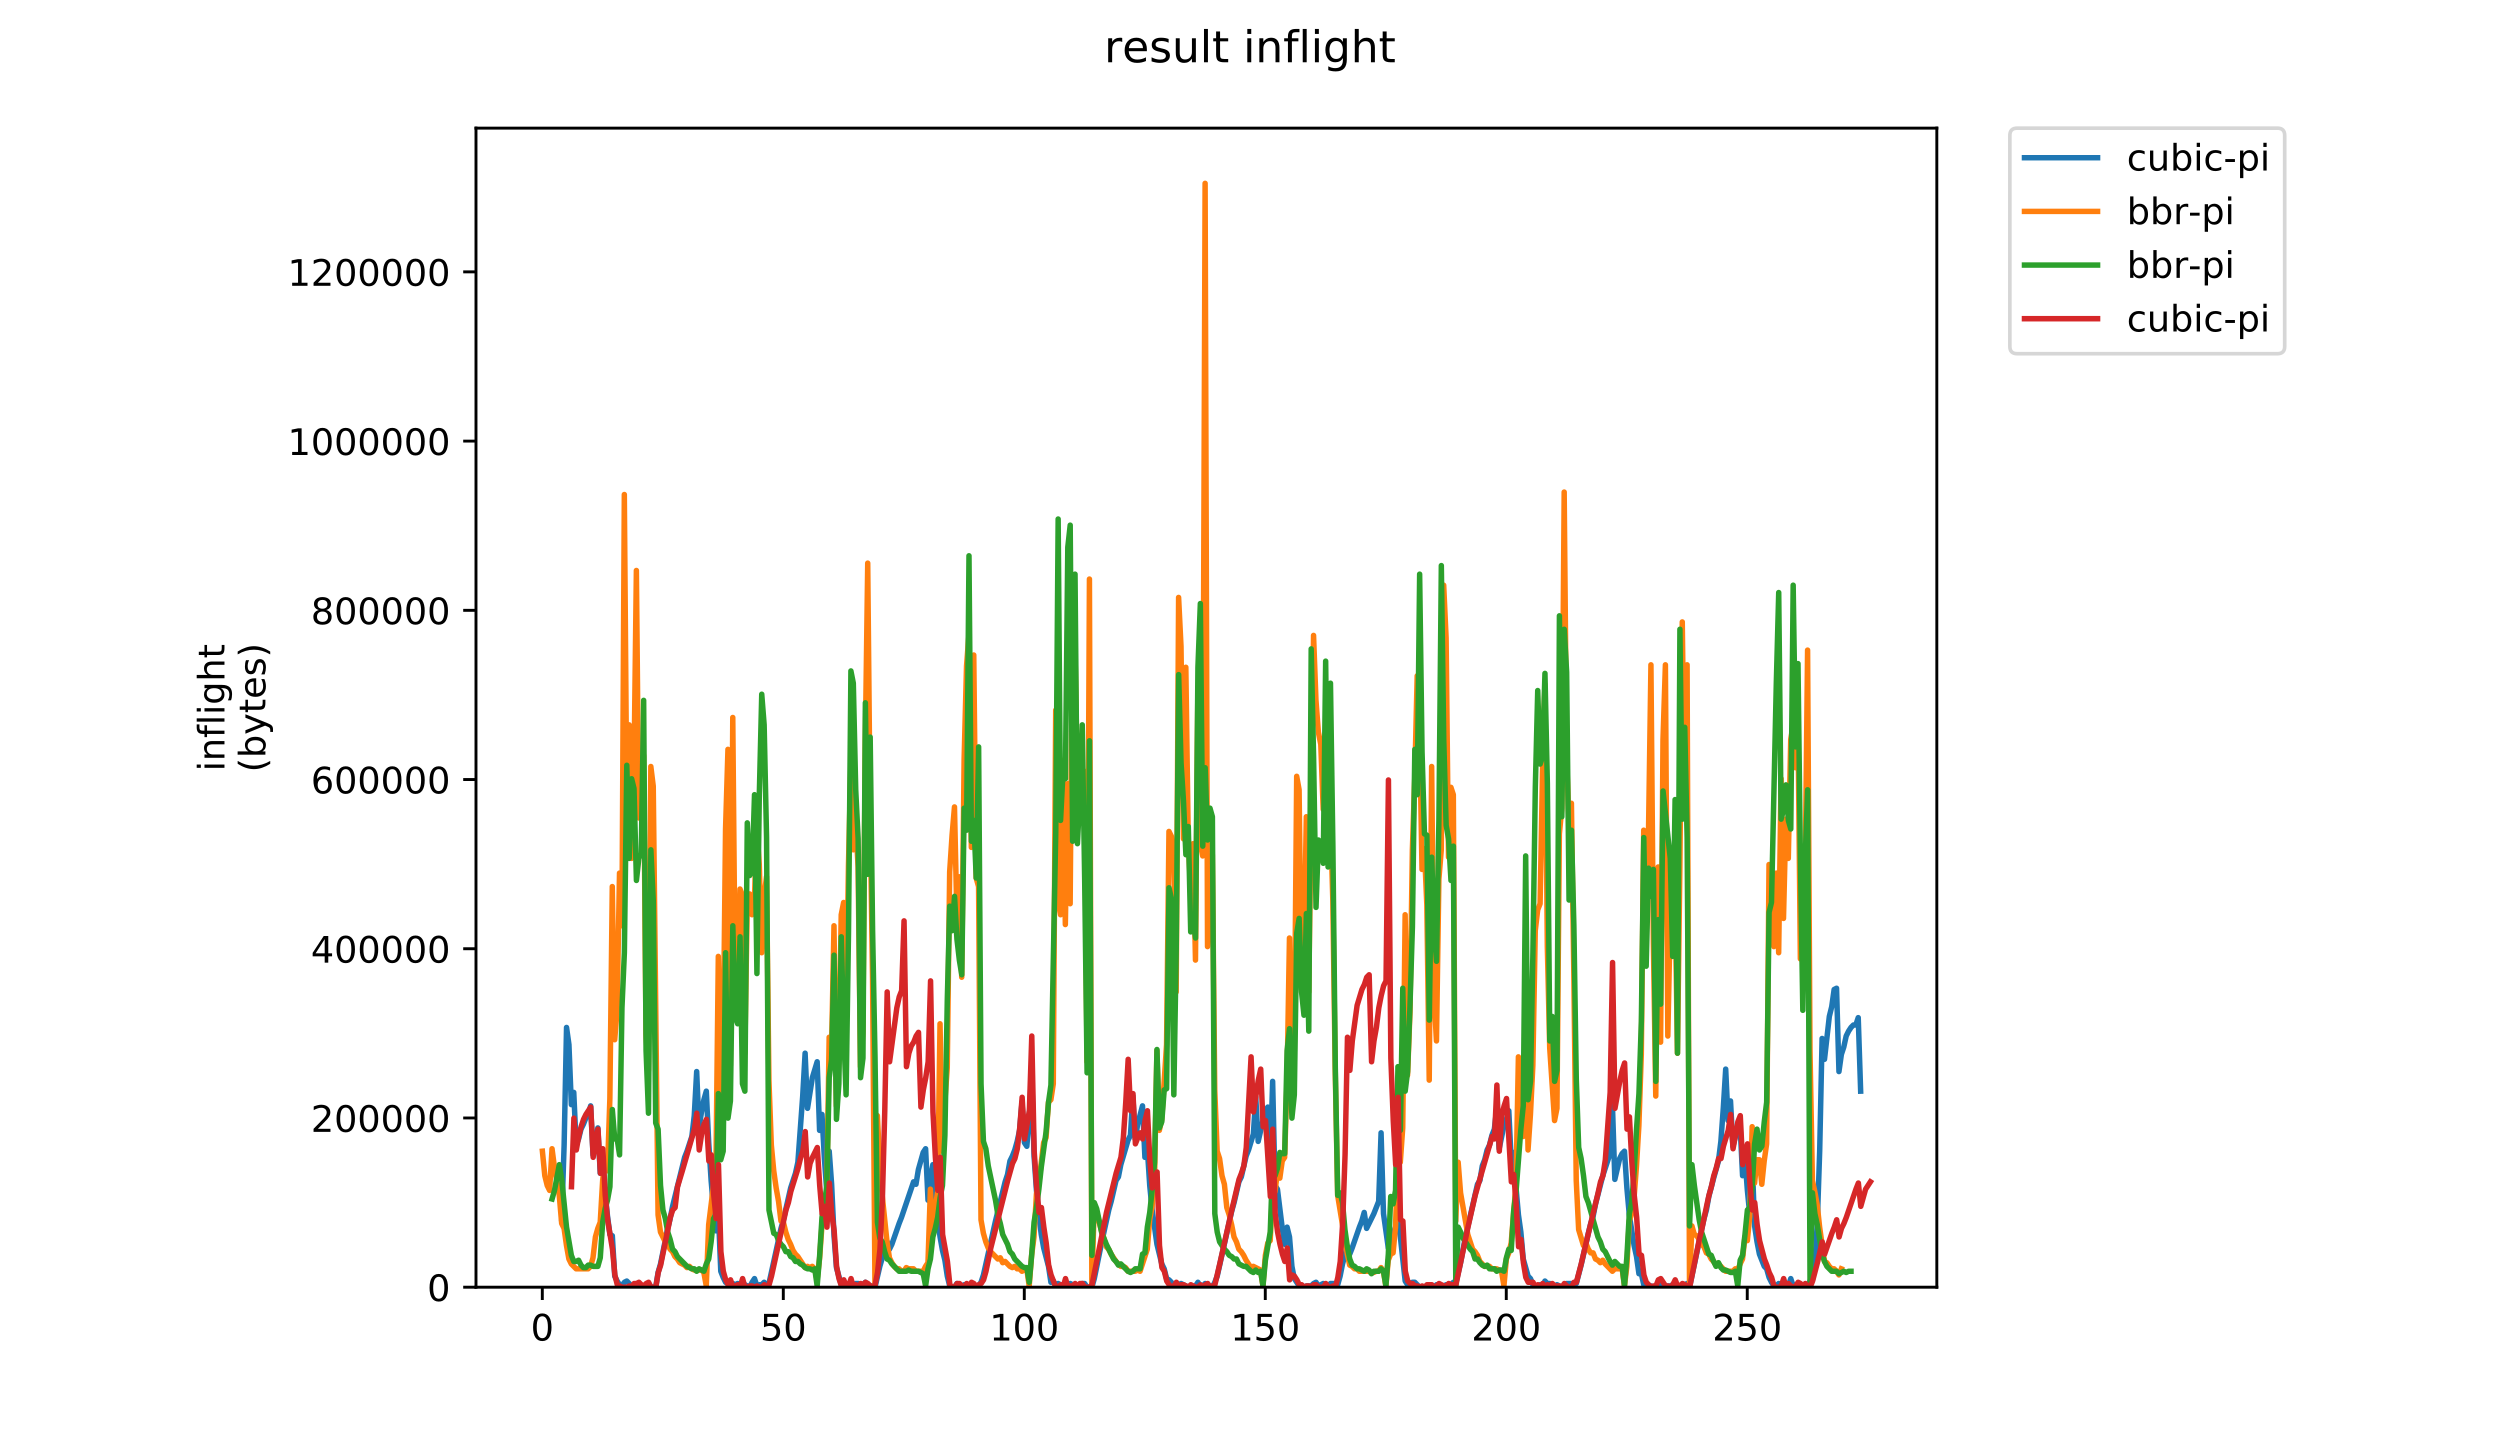 <?xml version="1.0" encoding="utf-8" standalone="no"?>
<!DOCTYPE svg PUBLIC "-//W3C//DTD SVG 1.1//EN"
  "http://www.w3.org/Graphics/SVG/1.1/DTD/svg11.dtd">
<!-- Created with matplotlib (https://matplotlib.org/) -->
<svg height="396pt" version="1.1" viewBox="0 0 684 396" width="684pt" xmlns="http://www.w3.org/2000/svg" xmlns:xlink="http://www.w3.org/1999/xlink">
 <defs>
  <style type="text/css">
*{stroke-linecap:butt;stroke-linejoin:round;}
  </style>
 </defs>
 <g id="figure_1">
  <g id="patch_1">
   <path d="M 0 396 
L 684 396 
L 684 0 
L 0 0 
z
" style="fill:#ffffff;"/>
  </g>
  <g id="axes_1">
   <g id="patch_2">
    <path d="M 130.23 352.174 
L 529.913 352.174 
L 529.913 35.062 
L 130.23 35.062 
z
" style="fill:#ffffff;"/>
   </g>
   <g id="matplotlib.axis_1">
    <g id="xtick_1">
     <g id="line2d_1">
      <defs>
       <path d="M 0 0 
L 0 3.5 
" id="mabfa839341" style="stroke:#000000;stroke-width:0.8;"/>
      </defs>
      <g>
       <use style="stroke:#000000;stroke-width:0.8;" x="148.376" xlink:href="#mabfa839341" y="352.174"/>
      </g>
     </g>
     <g id="text_1">
      <!-- 0 -->
      <defs>
       <path d="M 31.781 66.406 
Q 24.172 66.406 20.328 58.906 
Q 16.5 51.422 16.5 36.375 
Q 16.5 21.391 20.328 13.891 
Q 24.172 6.391 31.781 6.391 
Q 39.453 6.391 43.281 13.891 
Q 47.125 21.391 47.125 36.375 
Q 47.125 51.422 43.281 58.906 
Q 39.453 66.406 31.781 66.406 
z
M 31.781 74.219 
Q 44.047 74.219 50.516 64.516 
Q 56.984 54.828 56.984 36.375 
Q 56.984 17.969 50.516 8.266 
Q 44.047 -1.422 31.781 -1.422 
Q 19.531 -1.422 13.062 8.266 
Q 6.594 17.969 6.594 36.375 
Q 6.594 54.828 13.062 64.516 
Q 19.531 74.219 31.781 74.219 
z
" id="DejaVuSans-48"/>
      </defs>
      <g transform="translate(145.195 366.773)scale(0.1 -0.1)">
       <use xlink:href="#DejaVuSans-48"/>
      </g>
     </g>
    </g>
    <g id="xtick_2">
     <g id="line2d_2">
      <g>
       <use style="stroke:#000000;stroke-width:0.8;" x="214.311" xlink:href="#mabfa839341" y="352.174"/>
      </g>
     </g>
     <g id="text_2">
      <!-- 50 -->
      <defs>
       <path d="M 10.797 72.906 
L 49.516 72.906 
L 49.516 64.594 
L 19.828 64.594 
L 19.828 46.734 
Q 21.969 47.469 24.109 47.828 
Q 26.266 48.188 28.422 48.188 
Q 40.625 48.188 47.75 41.5 
Q 54.891 34.812 54.891 23.391 
Q 54.891 11.625 47.562 5.094 
Q 40.234 -1.422 26.906 -1.422 
Q 22.312 -1.422 17.547 -0.641 
Q 12.797 0.141 7.719 1.703 
L 7.719 11.625 
Q 12.109 9.234 16.797 8.062 
Q 21.484 6.891 26.703 6.891 
Q 35.156 6.891 40.078 11.328 
Q 45.016 15.766 45.016 23.391 
Q 45.016 31 40.078 35.438 
Q 35.156 39.891 26.703 39.891 
Q 22.75 39.891 18.812 39.016 
Q 14.891 38.141 10.797 36.281 
z
" id="DejaVuSans-53"/>
      </defs>
      <g transform="translate(207.949 366.773)scale(0.1 -0.1)">
       <use xlink:href="#DejaVuSans-53"/>
       <use x="63.623" xlink:href="#DejaVuSans-48"/>
      </g>
     </g>
    </g>
    <g id="xtick_3">
     <g id="line2d_3">
      <g>
       <use style="stroke:#000000;stroke-width:0.8;" x="280.246" xlink:href="#mabfa839341" y="352.174"/>
      </g>
     </g>
     <g id="text_3">
      <!-- 100 -->
      <defs>
       <path d="M 12.406 8.297 
L 28.516 8.297 
L 28.516 63.922 
L 10.984 60.406 
L 10.984 69.391 
L 28.422 72.906 
L 38.281 72.906 
L 38.281 8.297 
L 54.391 8.297 
L 54.391 0 
L 12.406 0 
z
" id="DejaVuSans-49"/>
      </defs>
      <g transform="translate(270.702 366.773)scale(0.1 -0.1)">
       <use xlink:href="#DejaVuSans-49"/>
       <use x="63.623" xlink:href="#DejaVuSans-48"/>
       <use x="127.246" xlink:href="#DejaVuSans-48"/>
      </g>
     </g>
    </g>
    <g id="xtick_4">
     <g id="line2d_4">
      <g>
       <use style="stroke:#000000;stroke-width:0.8;" x="346.181" xlink:href="#mabfa839341" y="352.174"/>
      </g>
     </g>
     <g id="text_4">
      <!-- 150 -->
      <g transform="translate(336.637 366.773)scale(0.1 -0.1)">
       <use xlink:href="#DejaVuSans-49"/>
       <use x="63.623" xlink:href="#DejaVuSans-53"/>
       <use x="127.246" xlink:href="#DejaVuSans-48"/>
      </g>
     </g>
    </g>
    <g id="xtick_5">
     <g id="line2d_5">
      <g>
       <use style="stroke:#000000;stroke-width:0.8;" x="412.116" xlink:href="#mabfa839341" y="352.174"/>
      </g>
     </g>
     <g id="text_5">
      <!-- 200 -->
      <defs>
       <path d="M 19.188 8.297 
L 53.609 8.297 
L 53.609 0 
L 7.328 0 
L 7.328 8.297 
Q 12.938 14.109 22.625 23.891 
Q 32.328 33.688 34.812 36.531 
Q 39.547 41.844 41.422 45.531 
Q 43.312 49.219 43.312 52.781 
Q 43.312 58.594 39.234 62.25 
Q 35.156 65.922 28.609 65.922 
Q 23.969 65.922 18.812 64.312 
Q 13.672 62.703 7.812 59.422 
L 7.812 69.391 
Q 13.766 71.781 18.938 73 
Q 24.125 74.219 28.422 74.219 
Q 39.75 74.219 46.484 68.547 
Q 53.219 62.891 53.219 53.422 
Q 53.219 48.922 51.531 44.891 
Q 49.859 40.875 45.406 35.406 
Q 44.188 33.984 37.641 27.219 
Q 31.109 20.453 19.188 8.297 
z
" id="DejaVuSans-50"/>
      </defs>
      <g transform="translate(402.572 366.773)scale(0.1 -0.1)">
       <use xlink:href="#DejaVuSans-50"/>
       <use x="63.623" xlink:href="#DejaVuSans-48"/>
       <use x="127.246" xlink:href="#DejaVuSans-48"/>
      </g>
     </g>
    </g>
    <g id="xtick_6">
     <g id="line2d_6">
      <g>
       <use style="stroke:#000000;stroke-width:0.8;" x="478.05" xlink:href="#mabfa839341" y="352.174"/>
      </g>
     </g>
     <g id="text_6">
      <!-- 250 -->
      <g transform="translate(468.507 366.773)scale(0.1 -0.1)">
       <use xlink:href="#DejaVuSans-50"/>
       <use x="63.623" xlink:href="#DejaVuSans-53"/>
       <use x="127.246" xlink:href="#DejaVuSans-48"/>
      </g>
     </g>
    </g>
   </g>
   <g id="matplotlib.axis_2">
    <g id="ytick_1">
     <g id="line2d_7">
      <defs>
       <path d="M 0 0 
L -3.5 0 
" id="ma609a9aec3" style="stroke:#000000;stroke-width:0.8;"/>
      </defs>
      <g>
       <use style="stroke:#000000;stroke-width:0.8;" x="130.23" xlink:href="#ma609a9aec3" y="352.174"/>
      </g>
     </g>
     <g id="text_7">
      <!-- 0 -->
      <g transform="translate(116.868 355.973)scale(0.1 -0.1)">
       <use xlink:href="#DejaVuSans-48"/>
      </g>
     </g>
    </g>
    <g id="ytick_2">
     <g id="line2d_8">
      <g>
       <use style="stroke:#000000;stroke-width:0.8;" x="130.23" xlink:href="#ma609a9aec3" y="305.876"/>
      </g>
     </g>
     <g id="text_8">
      <!-- 200000 -->
      <g transform="translate(85.055 309.676)scale(0.1 -0.1)">
       <use xlink:href="#DejaVuSans-50"/>
       <use x="63.623" xlink:href="#DejaVuSans-48"/>
       <use x="127.246" xlink:href="#DejaVuSans-48"/>
       <use x="190.869" xlink:href="#DejaVuSans-48"/>
       <use x="254.492" xlink:href="#DejaVuSans-48"/>
       <use x="318.115" xlink:href="#DejaVuSans-48"/>
      </g>
     </g>
    </g>
    <g id="ytick_3">
     <g id="line2d_9">
      <g>
       <use style="stroke:#000000;stroke-width:0.8;" x="130.23" xlink:href="#ma609a9aec3" y="259.579"/>
      </g>
     </g>
     <g id="text_9">
      <!-- 400000 -->
      <defs>
       <path d="M 37.797 64.312 
L 12.891 25.391 
L 37.797 25.391 
z
M 35.203 72.906 
L 47.609 72.906 
L 47.609 25.391 
L 58.016 25.391 
L 58.016 17.188 
L 47.609 17.188 
L 47.609 0 
L 37.797 0 
L 37.797 17.188 
L 4.891 17.188 
L 4.891 26.703 
z
" id="DejaVuSans-52"/>
      </defs>
      <g transform="translate(85.055 263.378)scale(0.1 -0.1)">
       <use xlink:href="#DejaVuSans-52"/>
       <use x="63.623" xlink:href="#DejaVuSans-48"/>
       <use x="127.246" xlink:href="#DejaVuSans-48"/>
       <use x="190.869" xlink:href="#DejaVuSans-48"/>
       <use x="254.492" xlink:href="#DejaVuSans-48"/>
       <use x="318.115" xlink:href="#DejaVuSans-48"/>
      </g>
     </g>
    </g>
    <g id="ytick_4">
     <g id="line2d_10">
      <g>
       <use style="stroke:#000000;stroke-width:0.8;" x="130.23" xlink:href="#ma609a9aec3" y="213.281"/>
      </g>
     </g>
     <g id="text_10">
      <!-- 600000 -->
      <defs>
       <path d="M 33.016 40.375 
Q 26.375 40.375 22.484 35.828 
Q 18.609 31.297 18.609 23.391 
Q 18.609 15.531 22.484 10.953 
Q 26.375 6.391 33.016 6.391 
Q 39.656 6.391 43.531 10.953 
Q 47.406 15.531 47.406 23.391 
Q 47.406 31.297 43.531 35.828 
Q 39.656 40.375 33.016 40.375 
z
M 52.594 71.297 
L 52.594 62.312 
Q 48.875 64.062 45.094 64.984 
Q 41.312 65.922 37.594 65.922 
Q 27.828 65.922 22.672 59.328 
Q 17.531 52.734 16.797 39.406 
Q 19.672 43.656 24.016 45.922 
Q 28.375 48.188 33.594 48.188 
Q 44.578 48.188 50.953 41.516 
Q 57.328 34.859 57.328 23.391 
Q 57.328 12.156 50.688 5.359 
Q 44.047 -1.422 33.016 -1.422 
Q 20.359 -1.422 13.672 8.266 
Q 6.984 17.969 6.984 36.375 
Q 6.984 53.656 15.188 63.938 
Q 23.391 74.219 37.203 74.219 
Q 40.922 74.219 44.703 73.484 
Q 48.484 72.75 52.594 71.297 
z
" id="DejaVuSans-54"/>
      </defs>
      <g transform="translate(85.055 217.08)scale(0.1 -0.1)">
       <use xlink:href="#DejaVuSans-54"/>
       <use x="63.623" xlink:href="#DejaVuSans-48"/>
       <use x="127.246" xlink:href="#DejaVuSans-48"/>
       <use x="190.869" xlink:href="#DejaVuSans-48"/>
       <use x="254.492" xlink:href="#DejaVuSans-48"/>
       <use x="318.115" xlink:href="#DejaVuSans-48"/>
      </g>
     </g>
    </g>
    <g id="ytick_5">
     <g id="line2d_11">
      <g>
       <use style="stroke:#000000;stroke-width:0.8;" x="130.23" xlink:href="#ma609a9aec3" y="166.983"/>
      </g>
     </g>
     <g id="text_11">
      <!-- 800000 -->
      <defs>
       <path d="M 31.781 34.625 
Q 24.75 34.625 20.719 30.859 
Q 16.703 27.094 16.703 20.516 
Q 16.703 13.922 20.719 10.156 
Q 24.75 6.391 31.781 6.391 
Q 38.812 6.391 42.859 10.172 
Q 46.922 13.969 46.922 20.516 
Q 46.922 27.094 42.891 30.859 
Q 38.875 34.625 31.781 34.625 
z
M 21.922 38.812 
Q 15.578 40.375 12.031 44.719 
Q 8.5 49.078 8.5 55.328 
Q 8.5 64.062 14.719 69.141 
Q 20.953 74.219 31.781 74.219 
Q 42.672 74.219 48.875 69.141 
Q 55.078 64.062 55.078 55.328 
Q 55.078 49.078 51.531 44.719 
Q 48 40.375 41.703 38.812 
Q 48.828 37.156 52.797 32.312 
Q 56.781 27.484 56.781 20.516 
Q 56.781 9.906 50.312 4.234 
Q 43.844 -1.422 31.781 -1.422 
Q 19.734 -1.422 13.25 4.234 
Q 6.781 9.906 6.781 20.516 
Q 6.781 27.484 10.781 32.312 
Q 14.797 37.156 21.922 38.812 
z
M 18.312 54.391 
Q 18.312 48.734 21.844 45.562 
Q 25.391 42.391 31.781 42.391 
Q 38.141 42.391 41.719 45.562 
Q 45.312 48.734 45.312 54.391 
Q 45.312 60.062 41.719 63.234 
Q 38.141 66.406 31.781 66.406 
Q 25.391 66.406 21.844 63.234 
Q 18.312 60.062 18.312 54.391 
z
" id="DejaVuSans-56"/>
      </defs>
      <g transform="translate(85.055 170.783)scale(0.1 -0.1)">
       <use xlink:href="#DejaVuSans-56"/>
       <use x="63.623" xlink:href="#DejaVuSans-48"/>
       <use x="127.246" xlink:href="#DejaVuSans-48"/>
       <use x="190.869" xlink:href="#DejaVuSans-48"/>
       <use x="254.492" xlink:href="#DejaVuSans-48"/>
       <use x="318.115" xlink:href="#DejaVuSans-48"/>
      </g>
     </g>
    </g>
    <g id="ytick_6">
     <g id="line2d_12">
      <g>
       <use style="stroke:#000000;stroke-width:0.8;" x="130.23" xlink:href="#ma609a9aec3" y="120.686"/>
      </g>
     </g>
     <g id="text_12">
      <!-- 1000000 -->
      <g transform="translate(78.693 124.485)scale(0.1 -0.1)">
       <use xlink:href="#DejaVuSans-49"/>
       <use x="63.623" xlink:href="#DejaVuSans-48"/>
       <use x="127.246" xlink:href="#DejaVuSans-48"/>
       <use x="190.869" xlink:href="#DejaVuSans-48"/>
       <use x="254.492" xlink:href="#DejaVuSans-48"/>
       <use x="318.115" xlink:href="#DejaVuSans-48"/>
       <use x="381.738" xlink:href="#DejaVuSans-48"/>
      </g>
     </g>
    </g>
    <g id="ytick_7">
     <g id="line2d_13">
      <g>
       <use style="stroke:#000000;stroke-width:0.8;" x="130.23" xlink:href="#ma609a9aec3" y="74.388"/>
      </g>
     </g>
     <g id="text_13">
      <!-- 1200000 -->
      <g transform="translate(78.693 78.187)scale(0.1 -0.1)">
       <use xlink:href="#DejaVuSans-49"/>
       <use x="63.623" xlink:href="#DejaVuSans-50"/>
       <use x="127.246" xlink:href="#DejaVuSans-48"/>
       <use x="190.869" xlink:href="#DejaVuSans-48"/>
       <use x="254.492" xlink:href="#DejaVuSans-48"/>
       <use x="318.115" xlink:href="#DejaVuSans-48"/>
       <use x="381.738" xlink:href="#DejaVuSans-48"/>
      </g>
     </g>
    </g>
    <g id="text_14">
     <!-- inflight -->
     <defs>
      <path d="M 9.422 54.688 
L 18.406 54.688 
L 18.406 0 
L 9.422 0 
z
M 9.422 75.984 
L 18.406 75.984 
L 18.406 64.594 
L 9.422 64.594 
z
" id="DejaVuSans-105"/>
      <path d="M 54.891 33.016 
L 54.891 0 
L 45.906 0 
L 45.906 32.719 
Q 45.906 40.484 42.875 44.328 
Q 39.844 48.188 33.797 48.188 
Q 26.516 48.188 22.312 43.547 
Q 18.109 38.922 18.109 30.906 
L 18.109 0 
L 9.078 0 
L 9.078 54.688 
L 18.109 54.688 
L 18.109 46.188 
Q 21.344 51.125 25.703 53.562 
Q 30.078 56 35.797 56 
Q 45.219 56 50.047 50.172 
Q 54.891 44.344 54.891 33.016 
z
" id="DejaVuSans-110"/>
      <path d="M 37.109 75.984 
L 37.109 68.5 
L 28.516 68.5 
Q 23.688 68.5 21.797 66.547 
Q 19.922 64.594 19.922 59.516 
L 19.922 54.688 
L 34.719 54.688 
L 34.719 47.703 
L 19.922 47.703 
L 19.922 0 
L 10.891 0 
L 10.891 47.703 
L 2.297 47.703 
L 2.297 54.688 
L 10.891 54.688 
L 10.891 58.5 
Q 10.891 67.625 15.141 71.797 
Q 19.391 75.984 28.609 75.984 
z
" id="DejaVuSans-102"/>
      <path d="M 9.422 75.984 
L 18.406 75.984 
L 18.406 0 
L 9.422 0 
z
" id="DejaVuSans-108"/>
      <path d="M 45.406 27.984 
Q 45.406 37.75 41.375 43.109 
Q 37.359 48.484 30.078 48.484 
Q 22.859 48.484 18.828 43.109 
Q 14.797 37.75 14.797 27.984 
Q 14.797 18.266 18.828 12.891 
Q 22.859 7.516 30.078 7.516 
Q 37.359 7.516 41.375 12.891 
Q 45.406 18.266 45.406 27.984 
z
M 54.391 6.781 
Q 54.391 -7.172 48.188 -13.984 
Q 42 -20.797 29.203 -20.797 
Q 24.469 -20.797 20.266 -20.094 
Q 16.062 -19.391 12.109 -17.922 
L 12.109 -9.188 
Q 16.062 -11.328 19.922 -12.344 
Q 23.781 -13.375 27.781 -13.375 
Q 36.625 -13.375 41.016 -8.766 
Q 45.406 -4.156 45.406 5.172 
L 45.406 9.625 
Q 42.625 4.781 38.281 2.391 
Q 33.938 0 27.875 0 
Q 17.828 0 11.672 7.656 
Q 5.516 15.328 5.516 27.984 
Q 5.516 40.672 11.672 48.328 
Q 17.828 56 27.875 56 
Q 33.938 56 38.281 53.609 
Q 42.625 51.219 45.406 46.391 
L 45.406 54.688 
L 54.391 54.688 
z
" id="DejaVuSans-103"/>
      <path d="M 54.891 33.016 
L 54.891 0 
L 45.906 0 
L 45.906 32.719 
Q 45.906 40.484 42.875 44.328 
Q 39.844 48.188 33.797 48.188 
Q 26.516 48.188 22.312 43.547 
Q 18.109 38.922 18.109 30.906 
L 18.109 0 
L 9.078 0 
L 9.078 75.984 
L 18.109 75.984 
L 18.109 46.188 
Q 21.344 51.125 25.703 53.562 
Q 30.078 56 35.797 56 
Q 45.219 56 50.047 50.172 
Q 54.891 44.344 54.891 33.016 
z
" id="DejaVuSans-104"/>
      <path d="M 18.312 70.219 
L 18.312 54.688 
L 36.812 54.688 
L 36.812 47.703 
L 18.312 47.703 
L 18.312 18.016 
Q 18.312 11.328 20.141 9.422 
Q 21.969 7.516 27.594 7.516 
L 36.812 7.516 
L 36.812 0 
L 27.594 0 
Q 17.188 0 13.234 3.875 
Q 9.281 7.766 9.281 18.016 
L 9.281 47.703 
L 2.688 47.703 
L 2.688 54.688 
L 9.281 54.688 
L 9.281 70.219 
z
" id="DejaVuSans-116"/>
     </defs>
     <g transform="translate(61.415 211.018)rotate(-90)scale(0.1 -0.1)">
      <use xlink:href="#DejaVuSans-105"/>
      <use x="27.783" xlink:href="#DejaVuSans-110"/>
      <use x="91.162" xlink:href="#DejaVuSans-102"/>
      <use x="126.367" xlink:href="#DejaVuSans-108"/>
      <use x="154.15" xlink:href="#DejaVuSans-105"/>
      <use x="181.934" xlink:href="#DejaVuSans-103"/>
      <use x="245.41" xlink:href="#DejaVuSans-104"/>
      <use x="308.789" xlink:href="#DejaVuSans-116"/>
     </g>
     <!-- (bytes) -->
     <defs>
      <path d="M 31 75.875 
Q 24.469 64.656 21.281 53.656 
Q 18.109 42.672 18.109 31.391 
Q 18.109 20.125 21.312 9.062 
Q 24.516 -2 31 -13.188 
L 23.188 -13.188 
Q 15.875 -1.703 12.234 9.375 
Q 8.594 20.453 8.594 31.391 
Q 8.594 42.281 12.203 53.312 
Q 15.828 64.359 23.188 75.875 
z
" id="DejaVuSans-40"/>
      <path d="M 48.688 27.297 
Q 48.688 37.203 44.609 42.844 
Q 40.531 48.484 33.406 48.484 
Q 26.266 48.484 22.188 42.844 
Q 18.109 37.203 18.109 27.297 
Q 18.109 17.391 22.188 11.75 
Q 26.266 6.109 33.406 6.109 
Q 40.531 6.109 44.609 11.75 
Q 48.688 17.391 48.688 27.297 
z
M 18.109 46.391 
Q 20.953 51.266 25.266 53.625 
Q 29.594 56 35.594 56 
Q 45.562 56 51.781 48.094 
Q 58.016 40.188 58.016 27.297 
Q 58.016 14.406 51.781 6.484 
Q 45.562 -1.422 35.594 -1.422 
Q 29.594 -1.422 25.266 0.953 
Q 20.953 3.328 18.109 8.203 
L 18.109 0 
L 9.078 0 
L 9.078 75.984 
L 18.109 75.984 
z
" id="DejaVuSans-98"/>
      <path d="M 32.172 -5.078 
Q 28.375 -14.844 24.75 -17.812 
Q 21.141 -20.797 15.094 -20.797 
L 7.906 -20.797 
L 7.906 -13.281 
L 13.188 -13.281 
Q 16.891 -13.281 18.938 -11.516 
Q 21 -9.766 23.484 -3.219 
L 25.094 0.875 
L 2.984 54.688 
L 12.5 54.688 
L 29.594 11.922 
L 46.688 54.688 
L 56.203 54.688 
z
" id="DejaVuSans-121"/>
      <path d="M 56.203 29.594 
L 56.203 25.203 
L 14.891 25.203 
Q 15.484 15.922 20.484 11.062 
Q 25.484 6.203 34.422 6.203 
Q 39.594 6.203 44.453 7.469 
Q 49.312 8.734 54.109 11.281 
L 54.109 2.781 
Q 49.266 0.734 44.188 -0.344 
Q 39.109 -1.422 33.891 -1.422 
Q 20.797 -1.422 13.156 6.188 
Q 5.516 13.812 5.516 26.812 
Q 5.516 40.234 12.766 48.109 
Q 20.016 56 32.328 56 
Q 43.359 56 49.781 48.891 
Q 56.203 41.797 56.203 29.594 
z
M 47.219 32.234 
Q 47.125 39.594 43.094 43.984 
Q 39.062 48.391 32.422 48.391 
Q 24.906 48.391 20.391 44.141 
Q 15.875 39.891 15.188 32.172 
z
" id="DejaVuSans-101"/>
      <path d="M 44.281 53.078 
L 44.281 44.578 
Q 40.484 46.531 36.375 47.5 
Q 32.281 48.484 27.875 48.484 
Q 21.188 48.484 17.844 46.438 
Q 14.5 44.391 14.5 40.281 
Q 14.5 37.156 16.891 35.375 
Q 19.281 33.594 26.516 31.984 
L 29.594 31.297 
Q 39.156 29.25 43.188 25.516 
Q 47.219 21.781 47.219 15.094 
Q 47.219 7.469 41.188 3.016 
Q 35.156 -1.422 24.609 -1.422 
Q 20.219 -1.422 15.453 -0.562 
Q 10.688 0.297 5.422 2 
L 5.422 11.281 
Q 10.406 8.688 15.234 7.391 
Q 20.062 6.109 24.812 6.109 
Q 31.156 6.109 34.562 8.281 
Q 37.984 10.453 37.984 14.406 
Q 37.984 18.062 35.516 20.016 
Q 33.062 21.969 24.703 23.781 
L 21.578 24.516 
Q 13.234 26.266 9.516 29.906 
Q 5.812 33.547 5.812 39.891 
Q 5.812 47.609 11.281 51.797 
Q 16.75 56 26.812 56 
Q 31.781 56 36.172 55.266 
Q 40.578 54.547 44.281 53.078 
z
" id="DejaVuSans-115"/>
      <path d="M 8.016 75.875 
L 15.828 75.875 
Q 23.141 64.359 26.781 53.312 
Q 30.422 42.281 30.422 31.391 
Q 30.422 20.453 26.781 9.375 
Q 23.141 -1.703 15.828 -13.188 
L 8.016 -13.188 
Q 14.5 -2 17.703 9.062 
Q 20.906 20.125 20.906 31.391 
Q 20.906 42.672 17.703 53.656 
Q 14.5 64.656 8.016 75.875 
z
" id="DejaVuSans-41"/>
     </defs>
     <g transform="translate(72.613 211.295)rotate(-90)scale(0.1 -0.1)">
      <use xlink:href="#DejaVuSans-40"/>
      <use x="39.014" xlink:href="#DejaVuSans-98"/>
      <use x="102.49" xlink:href="#DejaVuSans-121"/>
      <use x="161.67" xlink:href="#DejaVuSans-116"/>
      <use x="200.879" xlink:href="#DejaVuSans-101"/>
      <use x="262.402" xlink:href="#DejaVuSans-115"/>
      <use x="314.502" xlink:href="#DejaVuSans-41"/>
     </g>
    </g>
   </g>
   <g id="line2d_14">
    <path clip-path="url(#p5d2234ae3e)" d="M 153.684 333.403 
L 154.344 313.291 
L 155.003 281.113 
L 155.662 285.805 
L 156.322 302.23 
L 156.981 298.878 
L 157.64 313.291 
L 158.3 311.616 
L 158.959 308.934 
L 159.618 307.593 
L 160.278 305.917 
L 160.937 305.247 
L 161.596 302.565 
L 162.256 315.973 
L 162.915 312.621 
L 163.574 308.599 
L 164.234 321.001 
L 164.893 317.984 
L 165.552 326.364 
L 166.212 332.733 
L 166.871 337.761 
L 167.531 338.096 
L 168.19 349.157 
L 168.849 350.498 
L 169.509 351.504 
L 170.168 351.839 
L 170.827 350.833 
L 171.487 350.498 
L 172.805 351.839 
L 174.124 351.839 
L 174.783 352.174 
L 175.443 352.174 
L 176.102 351.839 
L 176.761 352.174 
L 179.399 352.174 
L 180.058 348.152 
L 180.717 345.805 
L 182.696 336.085 
L 183.355 333.403 
L 184.014 330.051 
L 187.311 316.643 
L 187.97 314.967 
L 189.289 310.945 
L 189.948 305.247 
L 190.608 293.18 
L 191.267 308.599 
L 191.926 304.241 
L 192.586 300.889 
L 193.245 298.543 
L 193.904 312.621 
L 194.564 323.012 
L 195.223 330.722 
L 195.882 336.755 
L 196.542 331.727 
L 197.201 347.817 
L 197.86 349.493 
L 198.52 350.833 
L 199.179 351.169 
L 200.498 351.169 
L 201.157 351.504 
L 201.817 351.169 
L 203.135 351.839 
L 203.795 351.504 
L 205.113 352.174 
L 205.773 350.833 
L 206.432 349.828 
L 207.091 351.839 
L 207.751 351.504 
L 208.41 351.504 
L 209.069 350.833 
L 209.729 352.174 
L 210.388 351.169 
L 213.685 336.085 
L 214.344 333.738 
L 216.322 325.023 
L 217.641 321.001 
L 218.3 317.984 
L 219.619 299.884 
L 220.278 288.152 
L 220.938 303.236 
L 222.256 294.856 
L 223.575 290.498 
L 224.234 309.269 
L 224.894 304.912 
L 225.553 316.979 
L 226.212 326.029 
L 226.872 314.967 
L 227.531 324.018 
L 228.19 338.096 
L 228.85 346.811 
L 230.169 351.504 
L 230.828 350.833 
L 231.487 352.174 
L 232.147 352.174 
L 232.806 351.839 
L 233.465 352.174 
L 234.125 351.169 
L 234.784 351.169 
L 235.443 352.174 
L 236.762 350.833 
L 237.421 352.174 
L 238.081 351.839 
L 238.74 351.839 
L 239.399 352.174 
L 240.718 346.476 
L 242.696 339.772 
L 243.355 341.783 
L 244.015 340.442 
L 245.993 334.744 
L 246.652 333.068 
L 249.949 323.347 
L 250.608 324.018 
L 251.268 319.995 
L 252.586 315.303 
L 253.246 314.297 
L 253.905 328.375 
L 254.564 322.342 
L 255.224 318.655 
L 255.883 327.035 
L 256.542 333.403 
L 257.202 338.431 
L 257.861 342.118 
L 258.52 344.8 
L 259.18 349.157 
L 259.839 351.839 
L 260.499 352.174 
L 261.158 352.174 
L 261.817 351.169 
L 262.477 351.839 
L 263.136 352.174 
L 263.795 351.504 
L 264.455 351.504 
L 265.114 351.839 
L 266.433 351.839 
L 267.092 352.174 
L 267.751 351.839 
L 268.411 350.833 
L 269.07 348.822 
L 272.367 334.074 
L 275.004 323.347 
L 275.664 321.336 
L 276.323 317.649 
L 276.982 316.308 
L 277.642 314.632 
L 278.301 312.286 
L 278.96 309.269 
L 279.62 301.56 
L 280.279 312.621 
L 280.938 313.627 
L 281.598 305.917 
L 282.257 293.18 
L 282.916 316.308 
L 283.576 325.694 
L 284.235 332.733 
L 284.894 337.761 
L 285.554 341.448 
L 286.872 346.476 
L 287.532 350.833 
L 288.191 350.498 
L 288.85 351.839 
L 289.51 351.169 
L 291.488 352.174 
L 292.147 351.839 
L 292.807 351.169 
L 294.785 352.174 
L 295.444 352.174 
L 296.103 351.169 
L 296.763 351.169 
L 297.422 352.174 
L 298.741 352.174 
L 299.4 349.828 
L 301.378 340.107 
L 303.356 331.057 
L 304.015 328.71 
L 305.334 323.012 
L 305.994 322.007 
L 306.653 318.655 
L 308.631 311.951 
L 309.29 310.61 
L 309.95 299.884 
L 310.609 311.616 
L 311.268 307.593 
L 312.587 302.565 
L 313.246 316.643 
L 313.906 314.297 
L 314.565 324.353 
L 315.224 331.057 
L 316.543 340.442 
L 317.862 345.805 
L 318.521 347.146 
L 319.18 349.828 
L 319.84 350.163 
L 320.499 350.833 
L 321.159 352.174 
L 321.818 351.169 
L 322.477 351.504 
L 323.137 351.169 
L 325.115 352.174 
L 326.433 352.174 
L 327.093 351.839 
L 327.752 350.833 
L 328.411 351.839 
L 329.071 351.839 
L 329.73 351.169 
L 330.389 351.839 
L 331.049 351.839 
L 331.708 352.174 
L 332.367 350.833 
L 333.027 349.157 
L 336.983 331.392 
L 337.642 329.046 
L 338.961 323.347 
L 339.62 322.007 
L 340.939 316.308 
L 341.598 314.632 
L 342.917 310.275 
L 343.576 300.219 
L 344.236 312.286 
L 345.554 306.588 
L 346.214 303.906 
L 346.873 302.9 
L 347.532 318.319 
L 348.192 295.861 
L 348.851 324.353 
L 349.51 325.359 
L 350.829 336.085 
L 351.488 340.442 
L 352.148 335.75 
L 352.807 338.431 
L 353.467 346.476 
L 354.126 349.828 
L 355.445 351.839 
L 356.104 352.174 
L 356.763 352.174 
L 357.423 351.839 
L 358.741 351.839 
L 359.401 351.169 
L 360.06 350.833 
L 360.719 351.839 
L 362.038 351.169 
L 362.697 352.174 
L 363.357 351.839 
L 364.016 351.169 
L 365.335 351.169 
L 365.994 351.504 
L 366.653 349.157 
L 367.313 345.805 
L 368.632 341.113 
L 369.291 343.124 
L 369.95 341.448 
L 371.928 335.75 
L 372.588 334.074 
L 373.247 331.727 
L 373.906 336.085 
L 375.884 332.062 
L 377.203 328.71 
L 377.862 309.94 
L 378.522 332.062 
L 379.84 341.448 
L 381.818 335.75 
L 382.478 334.409 
L 383.137 338.431 
L 384.456 350.498 
L 385.115 351.504 
L 385.775 351.504 
L 386.434 350.833 
L 387.093 350.833 
L 388.412 352.174 
L 390.39 352.174 
L 391.049 351.504 
L 391.709 352.174 
L 392.368 352.174 
L 393.027 351.504 
L 393.687 351.839 
L 395.005 351.839 
L 395.665 351.504 
L 396.324 352.174 
L 397.643 350.833 
L 398.302 351.169 
L 399.621 345.47 
L 400.94 338.431 
L 402.258 332.733 
L 404.236 324.018 
L 404.896 323.012 
L 405.555 318.99 
L 406.214 317.314 
L 406.874 314.632 
L 407.533 313.291 
L 408.192 310.61 
L 408.852 308.934 
L 409.511 303.236 
L 410.17 314.297 
L 411.489 307.928 
L 412.148 306.252 
L 412.808 303.906 
L 413.467 317.649 
L 414.127 315.303 
L 414.786 325.023 
L 415.445 332.398 
L 416.105 337.09 
L 416.764 344.465 
L 418.083 349.157 
L 418.742 349.828 
L 419.401 351.504 
L 420.061 352.174 
L 420.72 352.174 
L 421.379 351.504 
L 422.039 352.174 
L 422.698 350.498 
L 423.357 351.169 
L 424.017 351.169 
L 424.676 351.839 
L 425.335 352.174 
L 425.995 351.504 
L 427.313 352.174 
L 427.973 351.839 
L 428.632 351.169 
L 429.951 351.169 
L 430.61 351.504 
L 431.27 351.169 
L 432.588 346.141 
L 434.566 337.426 
L 435.226 334.744 
L 435.885 332.733 
L 436.544 329.381 
L 438.522 321.671 
L 440.5 315.638 
L 441.16 302.23 
L 441.819 322.677 
L 443.138 316.979 
L 443.797 315.638 
L 444.457 314.967 
L 445.116 325.023 
L 445.775 332.398 
L 447.094 340.778 
L 447.753 343.794 
L 448.413 348.487 
L 449.072 348.487 
L 449.731 351.504 
L 450.391 351.169 
L 451.05 352.174 
L 451.709 351.839 
L 452.369 352.174 
L 453.028 351.839 
L 453.687 352.174 
L 454.347 351.169 
L 455.006 351.504 
L 455.665 352.174 
L 456.325 351.839 
L 456.984 351.839 
L 457.643 351.504 
L 458.962 352.174 
L 459.622 351.839 
L 460.281 352.174 
L 460.94 351.504 
L 461.6 351.169 
L 462.259 352.174 
L 464.237 342.789 
L 465.556 336.42 
L 466.215 333.403 
L 466.874 331.057 
L 467.534 327.37 
L 468.852 322.342 
L 470.171 317.649 
L 470.83 312.286 
L 471.49 303.236 
L 472.149 292.509 
L 472.808 306.588 
L 473.468 301.224 
L 474.127 313.627 
L 474.786 310.945 
L 476.105 308.264 
L 476.765 321.671 
L 477.424 316.979 
L 478.083 325.694 
L 478.743 332.398 
L 479.402 317.649 
L 480.061 335.414 
L 480.721 339.772 
L 481.38 343.124 
L 482.699 346.476 
L 483.358 347.146 
L 484.017 349.493 
L 484.677 350.833 
L 485.336 351.839 
L 485.995 351.839 
L 486.655 351.169 
L 487.314 352.174 
L 487.973 350.833 
L 488.633 351.504 
L 489.292 351.839 
L 489.951 349.828 
L 490.611 351.839 
L 491.27 351.504 
L 491.93 352.174 
L 492.589 351.839 
L 493.248 352.174 
L 493.908 351.839 
L 494.567 352.174 
L 495.226 350.498 
L 495.886 350.163 
L 496.545 345.805 
L 497.204 334.744 
L 497.864 314.967 
L 498.523 284.129 
L 499.182 289.828 
L 500.501 278.096 
L 501.16 275.414 
L 501.82 270.722 
L 502.479 270.386 
L 503.138 293.18 
L 503.798 288.487 
L 504.457 286.476 
L 505.116 283.459 
L 505.776 282.118 
L 506.435 281.113 
L 507.095 280.442 
L 507.754 280.442 
L 508.413 278.431 
L 509.073 298.543 
L 509.073 298.543 
" style="fill:none;stroke:#1f77b4;stroke-linecap:square;stroke-width:1.5;"/>
   </g>
   <g id="line2d_15">
    <path clip-path="url(#p5d2234ae3e)" d="M 148.398 314.967 
L 149.057 321.671 
L 149.716 324.353 
L 150.376 325.694 
L 151.035 314.297 
L 151.694 319.325 
L 153.013 327.035 
L 153.672 334.744 
L 154.332 336.085 
L 154.991 340.778 
L 155.65 344.465 
L 156.31 345.805 
L 157.628 347.146 
L 160.925 347.146 
L 161.585 346.476 
L 162.244 344.129 
L 162.903 338.431 
L 163.563 336.085 
L 164.222 334.409 
L 164.881 323.012 
L 165.541 316.979 
L 166.2 320.331 
L 166.859 300.554 
L 167.519 242.565 
L 168.178 284.465 
L 168.837 276.42 
L 169.497 238.878 
L 170.156 253.292 
L 170.815 135.303 
L 171.475 217.761 
L 172.134 198.319 
L 172.793 234.856 
L 173.453 210.722 
L 174.112 156.085 
L 174.771 223.794 
L 175.431 212.062 
L 176.09 206.699 
L 176.75 283.124 
L 177.409 292.845 
L 178.068 209.716 
L 178.728 215.079 
L 180.046 332.398 
L 180.706 337.09 
L 182.024 339.772 
L 182.684 340.442 
L 183.343 341.783 
L 184.002 342.453 
L 184.662 343.794 
L 185.321 344.465 
L 185.98 345.47 
L 187.299 346.141 
L 187.958 346.811 
L 188.618 346.476 
L 189.277 347.146 
L 189.936 347.481 
L 191.915 347.481 
L 192.574 348.152 
L 193.233 351.839 
L 193.893 335.079 
L 195.211 324.353 
L 195.871 320.331 
L 196.53 261.671 
L 197.189 302.23 
L 197.849 287.481 
L 198.508 226.811 
L 199.167 205.023 
L 199.827 291.504 
L 200.486 196.308 
L 201.145 268.71 
L 201.805 268.375 
L 202.464 243.236 
L 203.123 244.912 
L 203.783 288.152 
L 204.442 247.258 
L 205.101 244.576 
L 205.761 250.275 
L 206.42 245.582 
L 207.079 226.811 
L 207.739 236.532 
L 208.398 260.666 
L 209.058 245.247 
L 209.717 239.884 
L 210.376 295.526 
L 211.036 313.291 
L 211.695 320.331 
L 212.354 325.023 
L 213.014 328.71 
L 213.673 334.074 
L 214.332 334.409 
L 214.992 337.09 
L 215.651 339.102 
L 216.31 340.442 
L 216.97 342.118 
L 217.629 343.124 
L 218.288 343.794 
L 220.266 346.811 
L 220.926 346.476 
L 221.585 346.811 
L 222.244 346.476 
L 222.904 347.146 
L 223.563 350.163 
L 224.223 344.465 
L 224.882 335.414 
L 225.541 328.04 
L 226.201 327.035 
L 226.86 283.794 
L 227.519 286.811 
L 228.179 253.292 
L 228.838 302.565 
L 229.497 290.498 
L 230.157 250.275 
L 230.816 246.923 
L 231.475 280.107 
L 232.135 236.867 
L 232.794 209.046 
L 233.453 232.509 
L 234.113 224.8 
L 234.772 237.202 
L 235.431 291.839 
L 236.091 282.118 
L 236.75 202.677 
L 237.409 154.074 
L 238.069 222.118 
L 238.728 267.705 
L 239.388 351.839 
L 240.047 305.247 
L 240.706 318.655 
L 241.366 327.035 
L 242.684 339.772 
L 243.344 344.129 
L 244.003 345.47 
L 244.662 346.476 
L 245.322 347.146 
L 245.981 347.146 
L 246.64 347.817 
L 247.3 347.817 
L 247.959 346.811 
L 248.618 347.146 
L 249.937 347.146 
L 250.596 347.817 
L 252.574 347.817 
L 253.234 346.476 
L 253.893 345.47 
L 254.553 325.359 
L 255.212 337.761 
L 255.871 330.722 
L 256.531 326.029 
L 257.19 280.107 
L 257.849 314.967 
L 258.509 301.56 
L 259.168 292.174 
L 259.827 238.543 
L 260.487 228.487 
L 261.146 220.778 
L 261.805 250.945 
L 262.465 239.884 
L 263.124 267.37 
L 263.783 207.705 
L 264.443 182.23 
L 265.102 173.515 
L 265.761 231.839 
L 266.421 179.213 
L 267.08 240.219 
L 267.739 242.565 
L 268.399 333.738 
L 269.058 337.426 
L 269.718 339.772 
L 270.377 341.448 
L 271.036 342.453 
L 273.014 344.465 
L 273.674 344.129 
L 274.333 345.47 
L 274.992 345.135 
L 276.311 346.476 
L 276.97 346.811 
L 277.63 346.476 
L 278.289 347.146 
L 278.948 347.146 
L 279.608 347.817 
L 280.926 347.146 
L 281.586 351.839 
L 282.245 343.459 
L 282.904 338.431 
L 283.564 326.699 
L 284.223 323.683 
L 285.542 312.621 
L 286.201 311.28 
L 286.861 301.56 
L 287.52 300.889 
L 288.179 296.532 
L 288.839 194.297 
L 289.498 245.917 
L 290.157 250.275 
L 290.817 208.04 
L 291.476 252.956 
L 292.135 214.409 
L 292.795 247.258 
L 293.454 164.13 
L 294.113 177.537 
L 294.773 213.403 
L 295.432 210.386 
L 296.091 224.13 
L 296.751 211.057 
L 297.41 290.498 
L 298.069 158.431 
L 298.729 351.839 
L 299.388 329.716 
L 300.048 331.727 
L 301.366 336.755 
L 302.685 341.113 
L 303.344 341.783 
L 304.004 343.124 
L 305.322 345.135 
L 306.641 346.476 
L 307.3 346.476 
L 307.96 346.811 
L 308.619 347.817 
L 310.597 347.817 
L 311.256 347.481 
L 311.916 347.817 
L 313.894 341.783 
L 314.553 333.738 
L 315.213 330.051 
L 315.872 323.012 
L 316.531 287.481 
L 317.191 309.269 
L 317.85 306.252 
L 319.169 285.805 
L 319.828 227.481 
L 320.487 228.822 
L 321.147 235.526 
L 321.806 271.392 
L 322.465 163.459 
L 323.125 176.867 
L 323.784 229.493 
L 324.443 182.565 
L 325.103 229.493 
L 325.762 243.906 
L 326.421 230.833 
L 327.081 262.677 
L 327.74 188.264 
L 328.399 230.163 
L 329.059 234.185 
L 329.718 50.163 
L 330.377 258.99 
L 331.037 245.247 
L 331.696 233.85 
L 332.356 298.208 
L 333.015 314.967 
L 333.674 316.979 
L 334.334 321.671 
L 334.993 324.018 
L 335.652 330.386 
L 336.312 332.398 
L 336.971 335.079 
L 337.63 338.431 
L 338.29 339.772 
L 338.949 341.783 
L 339.608 342.453 
L 340.268 343.459 
L 340.927 344.8 
L 342.246 346.811 
L 342.905 346.476 
L 344.883 347.481 
L 345.542 351.839 
L 346.202 343.459 
L 346.861 340.107 
L 347.521 339.437 
L 348.18 326.029 
L 348.839 326.029 
L 349.499 320.666 
L 350.158 322.342 
L 350.817 317.649 
L 351.477 316.643 
L 352.136 295.526 
L 352.795 256.643 
L 353.455 303.571 
L 354.114 287.481 
L 354.773 212.398 
L 355.433 216.085 
L 356.092 270.722 
L 356.751 262.677 
L 357.411 223.459 
L 358.07 271.392 
L 359.389 173.85 
L 360.048 191.616 
L 360.707 200.331 
L 361.367 203.683 
L 362.026 221.448 
L 362.686 217.761 
L 363.345 230.498 
L 364.004 223.794 
L 364.664 246.588 
L 365.323 293.18 
L 365.982 327.035 
L 368.62 343.124 
L 369.279 346.141 
L 369.938 346.476 
L 370.598 347.146 
L 371.257 347.146 
L 371.916 347.817 
L 374.554 347.817 
L 375.213 348.152 
L 375.872 348.152 
L 376.532 347.817 
L 377.191 347.817 
L 377.851 346.811 
L 378.51 347.817 
L 379.169 351.839 
L 379.829 344.8 
L 380.488 343.124 
L 381.147 342.789 
L 381.807 335.75 
L 382.466 317.314 
L 383.125 317.984 
L 383.785 308.599 
L 384.444 250.275 
L 385.103 294.185 
L 385.763 277.09 
L 386.422 232.509 
L 387.081 212.733 
L 387.741 184.912 
L 388.4 199.66 
L 389.059 237.873 
L 389.719 232.174 
L 390.378 247.593 
L 391.037 295.526 
L 391.697 209.716 
L 392.356 272.733 
L 393.016 284.8 
L 393.675 240.554 
L 394.334 232.509 
L 394.994 160.107 
L 395.653 174.521 
L 396.312 234.521 
L 396.972 215.414 
L 397.631 217.426 
L 398.29 334.074 
L 398.95 317.984 
L 399.609 326.364 
L 401.587 337.761 
L 402.906 341.783 
L 403.565 342.453 
L 404.224 343.459 
L 404.884 345.135 
L 406.202 346.476 
L 407.521 346.476 
L 408.181 347.146 
L 409.499 347.146 
L 410.818 347.817 
L 411.477 351.839 
L 412.137 344.465 
L 412.796 342.789 
L 413.455 340.107 
L 414.774 324.018 
L 415.433 289.157 
L 416.093 307.928 
L 416.752 310.945 
L 417.411 277.426 
L 418.071 314.632 
L 418.73 304.912 
L 419.389 291.504 
L 420.049 254.632 
L 420.708 248.934 
L 421.367 247.258 
L 422.027 211.392 
L 422.686 187.258 
L 423.346 258.99 
L 424.005 286.811 
L 425.324 306.588 
L 425.983 303.236 
L 426.642 228.152 
L 427.302 221.113 
L 427.961 134.632 
L 428.62 207.035 
L 429.28 225.805 
L 429.939 219.772 
L 430.598 266.364 
L 431.258 323.012 
L 431.917 336.42 
L 433.236 340.778 
L 433.895 340.107 
L 434.554 341.783 
L 435.214 342.789 
L 435.873 342.789 
L 436.532 344.465 
L 437.192 344.8 
L 437.851 345.47 
L 438.511 344.8 
L 439.17 345.805 
L 441.148 347.817 
L 441.807 347.146 
L 443.126 347.146 
L 443.785 346.811 
L 444.445 351.839 
L 445.104 346.476 
L 445.763 334.074 
L 446.423 332.062 
L 447.082 327.705 
L 447.741 318.99 
L 448.401 307.928 
L 449.06 288.487 
L 449.719 227.146 
L 450.379 257.314 
L 451.038 227.146 
L 451.697 181.895 
L 452.357 257.649 
L 453.016 299.884 
L 453.676 237.202 
L 454.335 285.135 
L 454.994 202.342 
L 455.654 181.895 
L 456.313 283.459 
L 456.972 251.616 
L 457.632 258.319 
L 458.291 244.576 
L 458.95 288.152 
L 459.61 237.202 
L 460.269 170.163 
L 460.928 221.448 
L 461.588 181.895 
L 462.247 351.839 
L 462.906 335.414 
L 463.566 337.761 
L 464.225 338.096 
L 464.884 339.102 
L 465.544 340.442 
L 466.203 341.113 
L 466.862 342.789 
L 467.522 343.124 
L 468.181 344.465 
L 468.841 345.135 
L 469.5 346.141 
L 470.159 345.805 
L 472.137 347.817 
L 474.115 347.817 
L 474.775 347.146 
L 475.434 347.481 
L 476.093 345.805 
L 476.753 344.465 
L 477.412 338.431 
L 478.071 339.437 
L 478.731 332.733 
L 479.39 308.264 
L 480.049 323.683 
L 480.709 317.314 
L 481.368 317.314 
L 482.027 324.018 
L 482.687 317.649 
L 483.346 312.956 
L 484.005 236.532 
L 484.665 257.314 
L 485.324 258.99 
L 485.984 238.878 
L 486.643 260.666 
L 487.302 213.068 
L 487.962 251.28 
L 488.621 224.13 
L 489.28 234.856 
L 489.94 202.342 
L 490.599 198.319 
L 491.258 210.051 
L 491.918 196.979 
L 492.577 262.342 
L 493.236 237.537 
L 493.896 238.543 
L 494.555 177.873 
L 495.214 287.481 
L 495.874 323.012 
L 496.533 326.029 
L 497.192 329.716 
L 497.852 335.75 
L 499.17 345.135 
L 499.83 345.47 
L 500.489 346.476 
L 501.149 347.146 
L 501.808 347.146 
L 502.467 347.817 
L 503.127 348.822 
L 503.786 347.146 
L 503.786 347.146 
" style="fill:none;stroke:#ff7f0e;stroke-linecap:square;stroke-width:1.5;"/>
   </g>
   <g id="line2d_16">
    <path clip-path="url(#p5d2234ae3e)" d="M 151.048 328.04 
L 151.707 325.694 
L 153.026 318.655 
L 153.686 322.677 
L 155.004 335.75 
L 156.323 343.459 
L 156.982 345.135 
L 157.642 345.135 
L 158.301 344.8 
L 158.96 346.141 
L 159.62 346.811 
L 160.279 346.811 
L 160.938 346.141 
L 161.598 346.141 
L 162.257 346.476 
L 163.576 346.476 
L 164.235 344.129 
L 164.894 334.409 
L 165.554 330.722 
L 166.213 328.375 
L 166.872 324.688 
L 167.532 303.571 
L 168.191 311.616 
L 168.851 311.616 
L 169.51 315.973 
L 170.169 275.75 
L 170.829 260.666 
L 171.488 209.381 
L 172.147 234.856 
L 172.807 213.068 
L 173.466 215.75 
L 174.125 240.889 
L 174.785 234.856 
L 175.444 233.515 
L 176.103 191.616 
L 176.763 287.481 
L 177.422 304.576 
L 178.081 232.509 
L 178.741 246.588 
L 179.4 307.258 
L 180.059 308.934 
L 180.719 324.353 
L 181.378 331.057 
L 182.037 333.403 
L 182.697 337.09 
L 183.356 339.102 
L 184.016 341.783 
L 184.675 342.453 
L 185.334 343.794 
L 187.972 346.476 
L 189.29 347.146 
L 189.95 347.146 
L 190.609 347.817 
L 191.268 347.146 
L 192.587 347.817 
L 193.246 345.805 
L 193.906 344.465 
L 194.565 339.772 
L 195.224 333.403 
L 195.884 332.398 
L 196.543 299.213 
L 197.202 317.314 
L 197.862 314.967 
L 198.521 260.666 
L 199.181 305.917 
L 199.84 301.224 
L 200.499 253.292 
L 201.159 278.096 
L 201.818 280.107 
L 202.477 256.308 
L 203.137 296.532 
L 203.796 298.543 
L 204.455 225.135 
L 205.115 239.548 
L 205.774 238.543 
L 206.433 217.426 
L 207.093 266.364 
L 207.752 217.09 
L 208.411 189.94 
L 209.071 198.319 
L 209.73 229.157 
L 210.389 331.057 
L 211.708 337.426 
L 212.367 337.761 
L 213.027 339.437 
L 213.686 340.442 
L 214.346 341.113 
L 215.005 342.453 
L 215.664 342.453 
L 216.324 343.794 
L 216.983 344.129 
L 217.642 345.135 
L 218.302 345.135 
L 218.961 345.805 
L 219.62 346.141 
L 220.28 346.811 
L 220.939 347.146 
L 221.598 347.146 
L 222.258 347.481 
L 222.917 347.146 
L 223.576 351.839 
L 224.236 343.794 
L 224.895 333.068 
L 226.214 324.688 
L 226.873 294.856 
L 227.532 289.828 
L 228.192 261.336 
L 228.851 306.252 
L 229.511 296.532 
L 230.17 256.308 
L 230.829 282.118 
L 231.489 299.548 
L 232.148 255.303 
L 232.807 183.571 
L 233.467 186.923 
L 234.126 216.085 
L 234.785 229.493 
L 235.445 294.856 
L 236.104 289.493 
L 236.763 192.286 
L 237.423 239.213 
L 238.082 201.671 
L 238.741 254.632 
L 239.401 289.157 
L 240.06 334.409 
L 240.719 338.766 
L 241.379 339.772 
L 242.038 342.453 
L 242.697 344.465 
L 243.357 344.8 
L 244.016 345.805 
L 245.994 347.817 
L 247.972 347.817 
L 248.632 347.481 
L 249.291 347.817 
L 251.269 347.817 
L 252.588 348.487 
L 253.247 351.839 
L 253.906 347.146 
L 254.566 344.465 
L 255.225 338.431 
L 255.884 336.085 
L 256.544 333.068 
L 257.203 327.705 
L 257.862 324.353 
L 258.522 310.61 
L 259.181 273.403 
L 259.84 247.928 
L 260.5 254.632 
L 261.159 245.247 
L 261.819 256.979 
L 262.478 262.677 
L 263.137 266.699 
L 263.797 221.113 
L 264.456 227.146 
L 265.115 152.062 
L 265.775 230.163 
L 266.434 224.465 
L 267.093 240.219 
L 267.753 204.353 
L 268.412 296.532 
L 269.071 312.286 
L 269.731 314.297 
L 270.39 318.99 
L 272.368 328.375 
L 273.027 332.398 
L 273.687 334.744 
L 274.346 337.761 
L 275.665 340.442 
L 276.324 342.453 
L 276.984 343.124 
L 277.643 344.465 
L 279.621 346.476 
L 280.28 346.811 
L 280.94 346.811 
L 281.599 350.833 
L 282.258 343.459 
L 282.918 334.409 
L 283.577 330.386 
L 284.236 325.359 
L 284.896 319.325 
L 286.214 309.604 
L 286.874 301.56 
L 287.533 296.867 
L 288.852 227.817 
L 289.511 142.007 
L 290.17 224.465 
L 290.83 211.392 
L 291.489 213.068 
L 292.149 149.716 
L 292.808 143.683 
L 293.467 230.163 
L 294.127 157.09 
L 294.786 230.833 
L 295.445 217.426 
L 296.105 198.319 
L 296.764 240.554 
L 297.423 293.515 
L 298.083 202.677 
L 298.742 343.459 
L 299.401 329.046 
L 300.061 330.722 
L 301.379 337.09 
L 302.698 340.442 
L 304.676 344.465 
L 305.335 345.135 
L 305.995 346.141 
L 306.654 345.805 
L 308.632 347.817 
L 309.292 348.152 
L 309.951 347.817 
L 310.61 347.146 
L 311.929 347.146 
L 312.588 343.124 
L 313.248 342.789 
L 313.907 335.75 
L 314.566 331.727 
L 315.226 325.694 
L 315.885 317.984 
L 316.544 287.146 
L 317.204 308.599 
L 317.863 306.923 
L 318.522 298.208 
L 319.182 297.873 
L 319.841 242.9 
L 320.5 245.917 
L 321.16 299.548 
L 321.819 259.325 
L 322.479 184.576 
L 323.138 208.711 
L 323.797 219.102 
L 324.457 233.85 
L 325.116 226.141 
L 325.775 254.967 
L 326.435 251.28 
L 327.094 256.643 
L 327.753 182.565 
L 328.413 165.135 
L 329.072 231.504 
L 329.731 210.051 
L 330.391 229.828 
L 331.05 221.113 
L 331.709 223.459 
L 332.369 332.062 
L 333.028 337.09 
L 333.687 339.772 
L 335.006 341.783 
L 335.665 342.453 
L 336.325 343.459 
L 336.984 343.794 
L 337.644 344.465 
L 338.303 344.465 
L 338.962 345.805 
L 340.281 346.476 
L 340.94 346.476 
L 342.259 347.817 
L 342.918 348.152 
L 343.578 347.481 
L 344.237 348.152 
L 344.896 347.817 
L 345.556 351.839 
L 346.215 344.8 
L 347.534 337.09 
L 348.193 318.655 
L 348.852 321.671 
L 349.512 319.66 
L 350.171 315.303 
L 350.83 315.638 
L 351.49 315.638 
L 352.149 287.481 
L 352.809 281.448 
L 353.468 305.917 
L 354.127 299.548 
L 354.787 255.303 
L 355.446 251.28 
L 356.105 271.392 
L 356.765 277.761 
L 357.424 249.94 
L 358.083 282.118 
L 358.743 177.537 
L 359.402 207.37 
L 360.061 248.264 
L 360.721 229.828 
L 361.38 230.498 
L 362.039 236.197 
L 362.699 180.889 
L 363.358 237.202 
L 364.017 186.923 
L 364.677 231.504 
L 365.336 291.839 
L 365.995 327.035 
L 366.655 326.364 
L 367.314 329.046 
L 367.974 336.42 
L 368.633 341.113 
L 369.292 344.465 
L 369.952 346.141 
L 370.611 346.476 
L 371.27 347.146 
L 371.93 347.146 
L 373.248 347.817 
L 373.908 347.146 
L 374.567 347.481 
L 375.226 348.487 
L 375.886 347.817 
L 377.204 347.817 
L 377.864 347.146 
L 378.523 347.817 
L 379.182 351.839 
L 379.842 343.124 
L 380.501 327.37 
L 381.16 329.381 
L 381.82 325.694 
L 382.479 291.839 
L 383.138 309.269 
L 383.798 270.386 
L 384.457 298.543 
L 385.117 293.18 
L 385.776 275.079 
L 386.435 253.627 
L 387.095 205.023 
L 387.754 217.426 
L 388.413 157.09 
L 389.073 205.694 
L 389.732 228.152 
L 390.391 228.487 
L 391.051 279.102 
L 391.71 234.521 
L 392.369 253.962 
L 393.029 263.012 
L 393.688 224.13 
L 394.347 154.744 
L 395.007 202.342 
L 395.666 225.805 
L 396.325 229.493 
L 396.985 240.889 
L 397.644 231.504 
L 398.303 351.839 
L 398.963 335.75 
L 399.622 337.09 
L 400.282 338.766 
L 402.26 341.783 
L 402.919 342.453 
L 403.578 344.465 
L 404.238 344.465 
L 404.897 345.47 
L 405.556 346.141 
L 406.216 346.476 
L 406.875 346.141 
L 407.534 347.146 
L 408.853 347.146 
L 409.512 347.817 
L 410.172 347.481 
L 410.831 347.481 
L 411.49 347.817 
L 412.15 344.129 
L 412.809 341.783 
L 413.468 342.118 
L 414.128 331.392 
L 414.787 326.029 
L 416.106 308.934 
L 416.765 302.565 
L 417.425 234.185 
L 418.084 300.889 
L 418.743 295.861 
L 419.403 260.666 
L 420.062 215.414 
L 420.721 188.934 
L 421.381 209.046 
L 422.04 207.035 
L 422.699 184.241 
L 423.359 214.409 
L 424.018 284.8 
L 424.677 278.096 
L 425.337 295.861 
L 425.996 292.845 
L 426.655 168.487 
L 427.315 223.459 
L 427.974 172.174 
L 428.633 183.906 
L 429.293 246.252 
L 429.952 227.146 
L 430.612 253.292 
L 431.271 295.191 
L 431.93 313.962 
L 432.59 316.979 
L 433.249 321.671 
L 433.908 327.37 
L 434.568 329.046 
L 437.205 338.431 
L 437.864 339.772 
L 438.524 341.783 
L 439.183 342.453 
L 440.502 345.135 
L 441.161 346.141 
L 441.82 345.135 
L 443.139 346.476 
L 443.798 346.476 
L 444.458 351.839 
L 445.117 343.794 
L 445.777 332.062 
L 446.436 329.046 
L 447.095 320.666 
L 447.755 308.934 
L 448.414 299.213 
L 449.073 279.437 
L 449.733 229.157 
L 450.392 264.353 
L 451.051 237.537 
L 451.711 245.247 
L 452.37 237.873 
L 453.029 295.861 
L 453.689 251.616 
L 454.348 274.744 
L 455.007 216.42 
L 456.985 234.856 
L 457.645 261.671 
L 458.304 218.766 
L 458.963 288.152 
L 459.623 172.174 
L 460.282 224.13 
L 460.942 198.99 
L 461.601 229.157 
L 462.26 335.414 
L 462.92 318.655 
L 463.579 324.353 
L 464.898 333.738 
L 465.557 337.09 
L 467.535 343.124 
L 468.194 343.459 
L 468.854 345.135 
L 469.513 346.476 
L 470.172 345.47 
L 470.832 346.811 
L 471.491 347.481 
L 472.15 347.481 
L 473.469 348.152 
L 474.128 348.152 
L 474.788 347.817 
L 475.447 351.839 
L 476.107 344.8 
L 476.766 343.459 
L 477.425 337.761 
L 478.085 331.057 
L 478.744 330.386 
L 479.403 324.688 
L 480.063 312.956 
L 480.722 308.934 
L 481.381 314.632 
L 482.041 313.627 
L 482.7 306.923 
L 483.359 301.56 
L 484.019 249.604 
L 484.678 246.923 
L 485.997 186.923 
L 486.656 162.118 
L 487.315 224.13 
L 487.975 221.448 
L 488.634 214.744 
L 489.293 224.465 
L 489.953 226.811 
L 490.612 160.107 
L 491.272 204.353 
L 491.931 181.56 
L 492.59 235.191 
L 493.25 276.42 
L 493.909 234.521 
L 494.568 216.085 
L 495.228 351.839 
L 495.887 326.364 
L 496.546 332.062 
L 497.206 335.079 
L 498.524 343.124 
L 499.184 345.135 
L 499.843 346.476 
L 501.162 347.817 
L 502.48 347.817 
L 503.14 348.487 
L 504.458 347.817 
L 505.118 348.152 
L 505.777 347.817 
L 506.437 347.817 
L 506.437 347.817 
" style="fill:none;stroke:#2ca02c;stroke-linecap:square;stroke-width:1.5;"/>
   </g>
   <g id="line2d_17">
    <path clip-path="url(#p5d2234ae3e)" d="M 156.357 324.688 
L 157.017 305.917 
L 157.676 314.632 
L 158.335 310.945 
L 158.995 308.264 
L 159.654 306.252 
L 160.313 304.912 
L 161.632 302.9 
L 162.291 316.643 
L 163.61 308.934 
L 164.269 321.001 
L 164.929 314.297 
L 165.588 327.035 
L 166.247 333.738 
L 167.566 341.783 
L 168.225 348.822 
L 168.885 351.504 
L 170.204 352.174 
L 171.522 352.174 
L 172.182 351.839 
L 172.841 352.174 
L 173.5 351.169 
L 174.16 351.169 
L 174.819 350.833 
L 175.478 351.504 
L 176.138 351.839 
L 176.797 351.169 
L 177.456 350.833 
L 178.116 352.174 
L 179.434 352.174 
L 180.094 348.152 
L 180.753 346.141 
L 183.39 333.068 
L 184.05 331.057 
L 184.709 330.386 
L 185.368 324.688 
L 186.687 320.331 
L 189.984 308.934 
L 190.643 304.576 
L 191.303 314.632 
L 191.962 310.275 
L 192.621 307.593 
L 193.281 306.252 
L 193.94 317.649 
L 194.599 315.973 
L 195.259 326.699 
L 195.918 333.403 
L 196.577 318.655 
L 197.237 342.453 
L 197.896 347.817 
L 198.555 350.163 
L 199.215 351.504 
L 199.874 350.163 
L 200.533 352.174 
L 201.852 351.504 
L 202.512 352.174 
L 203.171 349.828 
L 203.83 352.174 
L 204.49 352.174 
L 205.149 351.839 
L 205.808 351.839 
L 206.468 352.174 
L 207.127 351.839 
L 207.786 352.174 
L 208.446 352.174 
L 209.105 351.504 
L 209.764 351.839 
L 210.424 351.504 
L 211.083 349.157 
L 215.039 331.057 
L 215.698 329.046 
L 216.358 326.029 
L 218.336 319.66 
L 218.995 316.979 
L 219.655 314.967 
L 220.314 309.604 
L 220.973 322.007 
L 221.633 318.319 
L 222.292 316.643 
L 223.611 313.962 
L 224.27 324.353 
L 224.929 332.062 
L 225.589 330.051 
L 226.248 335.75 
L 226.907 323.683 
L 227.567 332.062 
L 228.226 336.755 
L 228.885 346.476 
L 229.545 349.828 
L 230.204 351.839 
L 230.863 350.163 
L 231.523 351.839 
L 232.182 351.839 
L 232.842 349.828 
L 233.501 352.174 
L 234.16 351.504 
L 234.82 352.174 
L 235.479 351.169 
L 236.138 351.504 
L 236.798 350.833 
L 237.457 351.169 
L 238.116 351.839 
L 238.776 352.174 
L 239.435 351.504 
L 240.094 348.152 
L 240.754 341.783 
L 241.413 328.375 
L 242.072 303.906 
L 242.732 271.392 
L 243.391 290.498 
L 245.369 275.75 
L 246.028 272.733 
L 246.688 271.057 
L 247.347 251.951 
L 248.007 291.839 
L 248.666 288.152 
L 249.325 286.141 
L 249.985 285.135 
L 250.644 283.459 
L 251.303 282.454 
L 251.963 302.9 
L 252.622 298.208 
L 253.281 294.856 
L 253.941 290.498 
L 254.6 268.375 
L 255.259 304.241 
L 255.919 316.643 
L 256.578 325.694 
L 257.237 316.643 
L 257.897 337.761 
L 259.215 345.135 
L 259.875 351.504 
L 260.534 352.174 
L 261.193 352.174 
L 261.853 351.169 
L 262.512 351.169 
L 263.172 351.839 
L 263.831 352.174 
L 264.49 351.169 
L 265.15 352.174 
L 265.809 350.833 
L 266.468 351.169 
L 267.128 352.174 
L 267.787 351.504 
L 268.446 351.169 
L 269.106 350.163 
L 269.765 347.817 
L 271.084 341.448 
L 275.699 323.012 
L 277.018 318.319 
L 277.677 316.979 
L 278.337 314.297 
L 278.996 308.599 
L 279.655 300.219 
L 280.315 311.616 
L 281.633 303.906 
L 282.293 283.459 
L 282.952 314.967 
L 283.611 324.688 
L 284.271 331.727 
L 284.93 330.386 
L 285.589 335.75 
L 286.249 340.107 
L 286.908 346.141 
L 287.567 348.822 
L 288.886 352.174 
L 289.545 352.174 
L 290.205 351.504 
L 290.864 352.174 
L 291.523 349.828 
L 292.183 352.174 
L 292.842 351.839 
L 293.502 351.839 
L 294.161 351.169 
L 294.82 352.174 
L 295.48 351.169 
L 296.139 351.169 
L 296.798 352.174 
L 298.117 352.174 
L 298.776 351.504 
L 302.732 331.727 
L 305.37 321.001 
L 306.688 316.643 
L 307.348 311.28 
L 308.007 301.56 
L 308.667 289.828 
L 309.326 303.906 
L 309.985 299.213 
L 310.645 312.956 
L 311.304 311.28 
L 311.963 309.94 
L 312.623 311.616 
L 313.282 306.588 
L 313.941 303.906 
L 314.601 317.649 
L 315.26 325.023 
L 316.579 320.666 
L 317.238 340.778 
L 317.897 346.811 
L 318.557 347.817 
L 319.216 350.498 
L 319.875 351.504 
L 320.535 352.174 
L 321.194 351.839 
L 321.853 350.833 
L 322.513 352.174 
L 323.172 351.504 
L 323.831 351.504 
L 325.15 352.174 
L 325.81 351.504 
L 327.128 352.174 
L 327.788 352.174 
L 328.447 351.504 
L 329.106 352.174 
L 329.766 351.504 
L 330.425 351.169 
L 331.084 352.174 
L 332.403 351.504 
L 333.722 345.805 
L 337.018 331.057 
L 338.996 322.677 
L 339.656 321.001 
L 340.315 318.99 
L 340.975 313.962 
L 342.293 289.157 
L 342.953 304.241 
L 344.271 295.526 
L 344.931 292.509 
L 345.59 308.264 
L 346.249 306.588 
L 347.568 327.37 
L 348.227 308.934 
L 348.887 332.062 
L 349.546 337.09 
L 350.205 340.442 
L 350.865 343.124 
L 351.524 345.135 
L 352.183 341.448 
L 352.843 350.163 
L 353.502 348.822 
L 354.161 349.157 
L 354.821 350.163 
L 355.48 351.504 
L 356.14 351.504 
L 356.799 352.174 
L 357.458 351.839 
L 358.118 351.839 
L 358.777 352.174 
L 359.436 351.504 
L 360.096 351.504 
L 360.755 352.174 
L 362.074 352.174 
L 362.733 351.169 
L 363.392 352.174 
L 364.052 352.174 
L 364.711 351.839 
L 365.37 352.174 
L 366.03 349.493 
L 366.689 345.135 
L 367.348 334.744 
L 368.008 315.973 
L 368.667 283.794 
L 369.326 292.845 
L 369.986 284.8 
L 371.305 275.079 
L 372.623 270.722 
L 373.283 269.381 
L 373.942 267.37 
L 374.601 266.699 
L 375.261 290.498 
L 375.92 284.8 
L 376.579 281.113 
L 377.239 275.75 
L 377.898 272.398 
L 378.557 269.716 
L 379.217 268.375 
L 379.876 213.403 
L 380.535 289.493 
L 381.195 306.588 
L 381.854 318.655 
L 382.513 300.219 
L 383.173 333.738 
L 383.832 334.074 
L 384.491 347.817 
L 385.151 350.498 
L 385.81 351.169 
L 386.47 351.169 
L 387.129 351.839 
L 387.788 351.839 
L 388.448 352.174 
L 389.107 351.839 
L 389.766 352.174 
L 390.426 351.504 
L 391.744 351.504 
L 392.404 352.174 
L 393.063 351.839 
L 393.722 351.169 
L 395.041 351.839 
L 395.7 351.839 
L 396.36 351.169 
L 397.019 351.504 
L 398.338 351.504 
L 400.316 342.118 
L 401.635 335.75 
L 403.613 327.035 
L 408.228 310.945 
L 408.887 311.616 
L 409.547 296.867 
L 410.206 314.967 
L 410.865 305.247 
L 411.525 302.565 
L 412.184 300.554 
L 413.503 323.347 
L 414.162 321.336 
L 414.821 329.381 
L 415.481 341.113 
L 416.14 339.102 
L 416.8 345.47 
L 417.459 349.493 
L 418.118 350.833 
L 419.437 350.833 
L 420.096 352.174 
L 420.756 351.504 
L 421.415 352.174 
L 422.074 351.169 
L 422.734 352.174 
L 423.393 351.504 
L 424.052 351.839 
L 424.712 351.169 
L 425.371 351.839 
L 426.69 351.839 
L 427.349 352.174 
L 428.008 351.169 
L 428.668 351.839 
L 429.327 352.174 
L 429.986 352.174 
L 430.646 350.833 
L 431.305 350.833 
L 432.624 345.805 
L 433.943 340.107 
L 437.239 326.364 
L 437.899 323.347 
L 438.558 321.671 
L 439.217 317.314 
L 440.536 298.878 
L 441.195 263.347 
L 441.855 303.236 
L 443.173 295.861 
L 443.833 292.845 
L 444.492 290.833 
L 445.151 308.934 
L 445.811 305.582 
L 446.47 317.984 
L 447.13 327.035 
L 447.789 333.068 
L 448.448 343.124 
L 449.108 343.459 
L 449.767 348.822 
L 450.426 350.833 
L 451.745 352.174 
L 452.404 351.839 
L 453.064 351.839 
L 453.723 350.163 
L 454.382 349.828 
L 455.701 351.839 
L 456.36 351.839 
L 457.02 352.174 
L 457.679 351.504 
L 458.338 350.163 
L 458.998 351.839 
L 459.657 351.839 
L 460.316 351.169 
L 462.294 352.174 
L 464.932 339.102 
L 465.591 336.42 
L 466.91 330.051 
L 467.569 327.035 
L 468.229 324.688 
L 468.888 321.671 
L 469.547 319.66 
L 470.207 316.979 
L 470.866 316.979 
L 471.525 313.627 
L 472.844 309.269 
L 473.503 304.912 
L 474.163 314.297 
L 475.481 306.923 
L 476.141 305.247 
L 476.8 318.655 
L 477.459 315.303 
L 478.119 312.956 
L 478.778 324.018 
L 479.438 331.057 
L 480.097 329.046 
L 480.756 335.079 
L 481.416 339.437 
L 482.734 344.465 
L 483.394 346.141 
L 484.053 348.152 
L 484.712 349.493 
L 485.372 351.839 
L 486.031 352.174 
L 486.69 352.174 
L 487.35 351.839 
L 488.009 349.828 
L 488.668 352.174 
L 489.328 351.169 
L 489.987 351.839 
L 490.646 352.174 
L 491.306 351.839 
L 491.965 350.833 
L 492.624 351.169 
L 493.284 351.839 
L 493.943 351.169 
L 494.603 351.839 
L 495.262 352.174 
L 495.921 350.498 
L 497.24 345.47 
L 498.559 339.772 
L 499.218 343.124 
L 501.196 337.426 
L 501.855 335.75 
L 502.515 333.738 
L 503.174 338.431 
L 503.833 336.085 
L 504.493 334.744 
L 505.152 333.068 
L 507.789 325.359 
L 508.449 323.683 
L 509.108 330.051 
L 510.427 325.359 
L 511.746 323.347 
L 511.746 323.347 
" style="fill:none;stroke:#d62728;stroke-linecap:square;stroke-width:1.5;"/>
   </g>
   <g id="patch_3">
    <path d="M 130.23 352.174 
L 130.23 35.062 
" style="fill:none;stroke:#000000;stroke-linecap:square;stroke-linejoin:miter;stroke-width:0.8;"/>
   </g>
   <g id="patch_4">
    <path d="M 529.913 352.174 
L 529.913 35.062 
" style="fill:none;stroke:#000000;stroke-linecap:square;stroke-linejoin:miter;stroke-width:0.8;"/>
   </g>
   <g id="patch_5">
    <path d="M 130.23 352.174 
L 529.913 352.174 
" style="fill:none;stroke:#000000;stroke-linecap:square;stroke-linejoin:miter;stroke-width:0.8;"/>
   </g>
   <g id="patch_6">
    <path d="M 130.23 35.062 
L 529.913 35.062 
" style="fill:none;stroke:#000000;stroke-linecap:square;stroke-linejoin:miter;stroke-width:0.8;"/>
   </g>
   <g id="legend_1">
    <g id="patch_7">
     <path d="M 551.897 96.775 
L 623.092 96.775 
Q 625.092 96.775 625.092 94.775 
L 625.092 37.062 
Q 625.092 35.062 623.092 35.062 
L 551.897 35.062 
Q 549.897 35.062 549.897 37.062 
L 549.897 94.775 
Q 549.897 96.775 551.897 96.775 
z
" style="fill:#ffffff;opacity:0.8;stroke:#cccccc;stroke-linejoin:miter;"/>
    </g>
    <g id="line2d_18">
     <path d="M 553.897 43.161 
L 573.897 43.161 
" style="fill:none;stroke:#1f77b4;stroke-linecap:square;stroke-width:1.5;"/>
    </g>
    <g id="line2d_19"/>
    <g id="text_15">
     <!-- cubic-pi -->
     <defs>
      <path d="M 48.781 52.594 
L 48.781 44.188 
Q 44.969 46.297 41.141 47.344 
Q 37.312 48.391 33.406 48.391 
Q 24.656 48.391 19.812 42.844 
Q 14.984 37.312 14.984 27.297 
Q 14.984 17.281 19.812 11.734 
Q 24.656 6.203 33.406 6.203 
Q 37.312 6.203 41.141 7.25 
Q 44.969 8.297 48.781 10.406 
L 48.781 2.094 
Q 45.016 0.344 40.984 -0.531 
Q 36.969 -1.422 32.422 -1.422 
Q 20.062 -1.422 12.781 6.344 
Q 5.516 14.109 5.516 27.297 
Q 5.516 40.672 12.859 48.328 
Q 20.219 56 33.016 56 
Q 37.156 56 41.109 55.141 
Q 45.062 54.297 48.781 52.594 
z
" id="DejaVuSans-99"/>
      <path d="M 8.5 21.578 
L 8.5 54.688 
L 17.484 54.688 
L 17.484 21.922 
Q 17.484 14.156 20.5 10.266 
Q 23.531 6.391 29.594 6.391 
Q 36.859 6.391 41.078 11.031 
Q 45.312 15.672 45.312 23.688 
L 45.312 54.688 
L 54.297 54.688 
L 54.297 0 
L 45.312 0 
L 45.312 8.406 
Q 42.047 3.422 37.719 1 
Q 33.406 -1.422 27.688 -1.422 
Q 18.266 -1.422 13.375 4.438 
Q 8.5 10.297 8.5 21.578 
z
M 31.109 56 
z
" id="DejaVuSans-117"/>
      <path d="M 4.891 31.391 
L 31.203 31.391 
L 31.203 23.391 
L 4.891 23.391 
z
" id="DejaVuSans-45"/>
      <path d="M 18.109 8.203 
L 18.109 -20.797 
L 9.078 -20.797 
L 9.078 54.688 
L 18.109 54.688 
L 18.109 46.391 
Q 20.953 51.266 25.266 53.625 
Q 29.594 56 35.594 56 
Q 45.562 56 51.781 48.094 
Q 58.016 40.188 58.016 27.297 
Q 58.016 14.406 51.781 6.484 
Q 45.562 -1.422 35.594 -1.422 
Q 29.594 -1.422 25.266 0.953 
Q 20.953 3.328 18.109 8.203 
z
M 48.688 27.297 
Q 48.688 37.203 44.609 42.844 
Q 40.531 48.484 33.406 48.484 
Q 26.266 48.484 22.188 42.844 
Q 18.109 37.203 18.109 27.297 
Q 18.109 17.391 22.188 11.75 
Q 26.266 6.109 33.406 6.109 
Q 40.531 6.109 44.609 11.75 
Q 48.688 17.391 48.688 27.297 
z
" id="DejaVuSans-112"/>
     </defs>
     <g transform="translate(581.897 46.661)scale(0.1 -0.1)">
      <use xlink:href="#DejaVuSans-99"/>
      <use x="54.98" xlink:href="#DejaVuSans-117"/>
      <use x="118.359" xlink:href="#DejaVuSans-98"/>
      <use x="181.836" xlink:href="#DejaVuSans-105"/>
      <use x="209.619" xlink:href="#DejaVuSans-99"/>
      <use x="264.6" xlink:href="#DejaVuSans-45"/>
      <use x="300.684" xlink:href="#DejaVuSans-112"/>
      <use x="364.16" xlink:href="#DejaVuSans-105"/>
     </g>
    </g>
    <g id="line2d_20">
     <path d="M 553.897 57.839 
L 573.897 57.839 
" style="fill:none;stroke:#ff7f0e;stroke-linecap:square;stroke-width:1.5;"/>
    </g>
    <g id="line2d_21"/>
    <g id="text_16">
     <!-- bbr-pi -->
     <defs>
      <path d="M 41.109 46.297 
Q 39.594 47.172 37.812 47.578 
Q 36.031 48 33.891 48 
Q 26.266 48 22.188 43.047 
Q 18.109 38.094 18.109 28.812 
L 18.109 0 
L 9.078 0 
L 9.078 54.688 
L 18.109 54.688 
L 18.109 46.188 
Q 20.953 51.172 25.484 53.578 
Q 30.031 56 36.531 56 
Q 37.453 56 38.578 55.875 
Q 39.703 55.766 41.062 55.516 
z
" id="DejaVuSans-114"/>
     </defs>
     <g transform="translate(581.897 61.339)scale(0.1 -0.1)">
      <use xlink:href="#DejaVuSans-98"/>
      <use x="63.477" xlink:href="#DejaVuSans-98"/>
      <use x="126.953" xlink:href="#DejaVuSans-114"/>
      <use x="167.973" xlink:href="#DejaVuSans-45"/>
      <use x="204.057" xlink:href="#DejaVuSans-112"/>
      <use x="267.533" xlink:href="#DejaVuSans-105"/>
     </g>
    </g>
    <g id="line2d_22">
     <path d="M 553.897 72.517 
L 573.897 72.517 
" style="fill:none;stroke:#2ca02c;stroke-linecap:square;stroke-width:1.5;"/>
    </g>
    <g id="line2d_23"/>
    <g id="text_17">
     <!-- bbr-pi -->
     <g transform="translate(581.897 76.017)scale(0.1 -0.1)">
      <use xlink:href="#DejaVuSans-98"/>
      <use x="63.477" xlink:href="#DejaVuSans-98"/>
      <use x="126.953" xlink:href="#DejaVuSans-114"/>
      <use x="167.973" xlink:href="#DejaVuSans-45"/>
      <use x="204.057" xlink:href="#DejaVuSans-112"/>
      <use x="267.533" xlink:href="#DejaVuSans-105"/>
     </g>
    </g>
    <g id="line2d_24">
     <path d="M 553.897 87.195 
L 573.897 87.195 
" style="fill:none;stroke:#d62728;stroke-linecap:square;stroke-width:1.5;"/>
    </g>
    <g id="line2d_25"/>
    <g id="text_18">
     <!-- cubic-pi -->
     <g transform="translate(581.897 90.695)scale(0.1 -0.1)">
      <use xlink:href="#DejaVuSans-99"/>
      <use x="54.98" xlink:href="#DejaVuSans-117"/>
      <use x="118.359" xlink:href="#DejaVuSans-98"/>
      <use x="181.836" xlink:href="#DejaVuSans-105"/>
      <use x="209.619" xlink:href="#DejaVuSans-99"/>
      <use x="264.6" xlink:href="#DejaVuSans-45"/>
      <use x="300.684" xlink:href="#DejaVuSans-112"/>
      <use x="364.16" xlink:href="#DejaVuSans-105"/>
     </g>
    </g>
   </g>
  </g>
  <g id="text_19">
   <!-- result inflight -->
   <defs>
    <path id="DejaVuSans-32"/>
   </defs>
   <g transform="translate(302.11 17.038)scale(0.12 -0.12)">
    <use xlink:href="#DejaVuSans-114"/>
    <use x="41.082" xlink:href="#DejaVuSans-101"/>
    <use x="102.605" xlink:href="#DejaVuSans-115"/>
    <use x="154.705" xlink:href="#DejaVuSans-117"/>
    <use x="218.084" xlink:href="#DejaVuSans-108"/>
    <use x="245.867" xlink:href="#DejaVuSans-116"/>
    <use x="285.076" xlink:href="#DejaVuSans-32"/>
    <use x="316.863" xlink:href="#DejaVuSans-105"/>
    <use x="344.646" xlink:href="#DejaVuSans-110"/>
    <use x="408.025" xlink:href="#DejaVuSans-102"/>
    <use x="443.23" xlink:href="#DejaVuSans-108"/>
    <use x="471.014" xlink:href="#DejaVuSans-105"/>
    <use x="498.797" xlink:href="#DejaVuSans-103"/>
    <use x="562.273" xlink:href="#DejaVuSans-104"/>
    <use x="625.652" xlink:href="#DejaVuSans-116"/>
   </g>
  </g>
 </g>
 <defs>
  <clipPath id="p5d2234ae3e">
   <rect height="317.112" width="399.683" x="130.23" y="35.062"/>
  </clipPath>
 </defs>
</svg>
